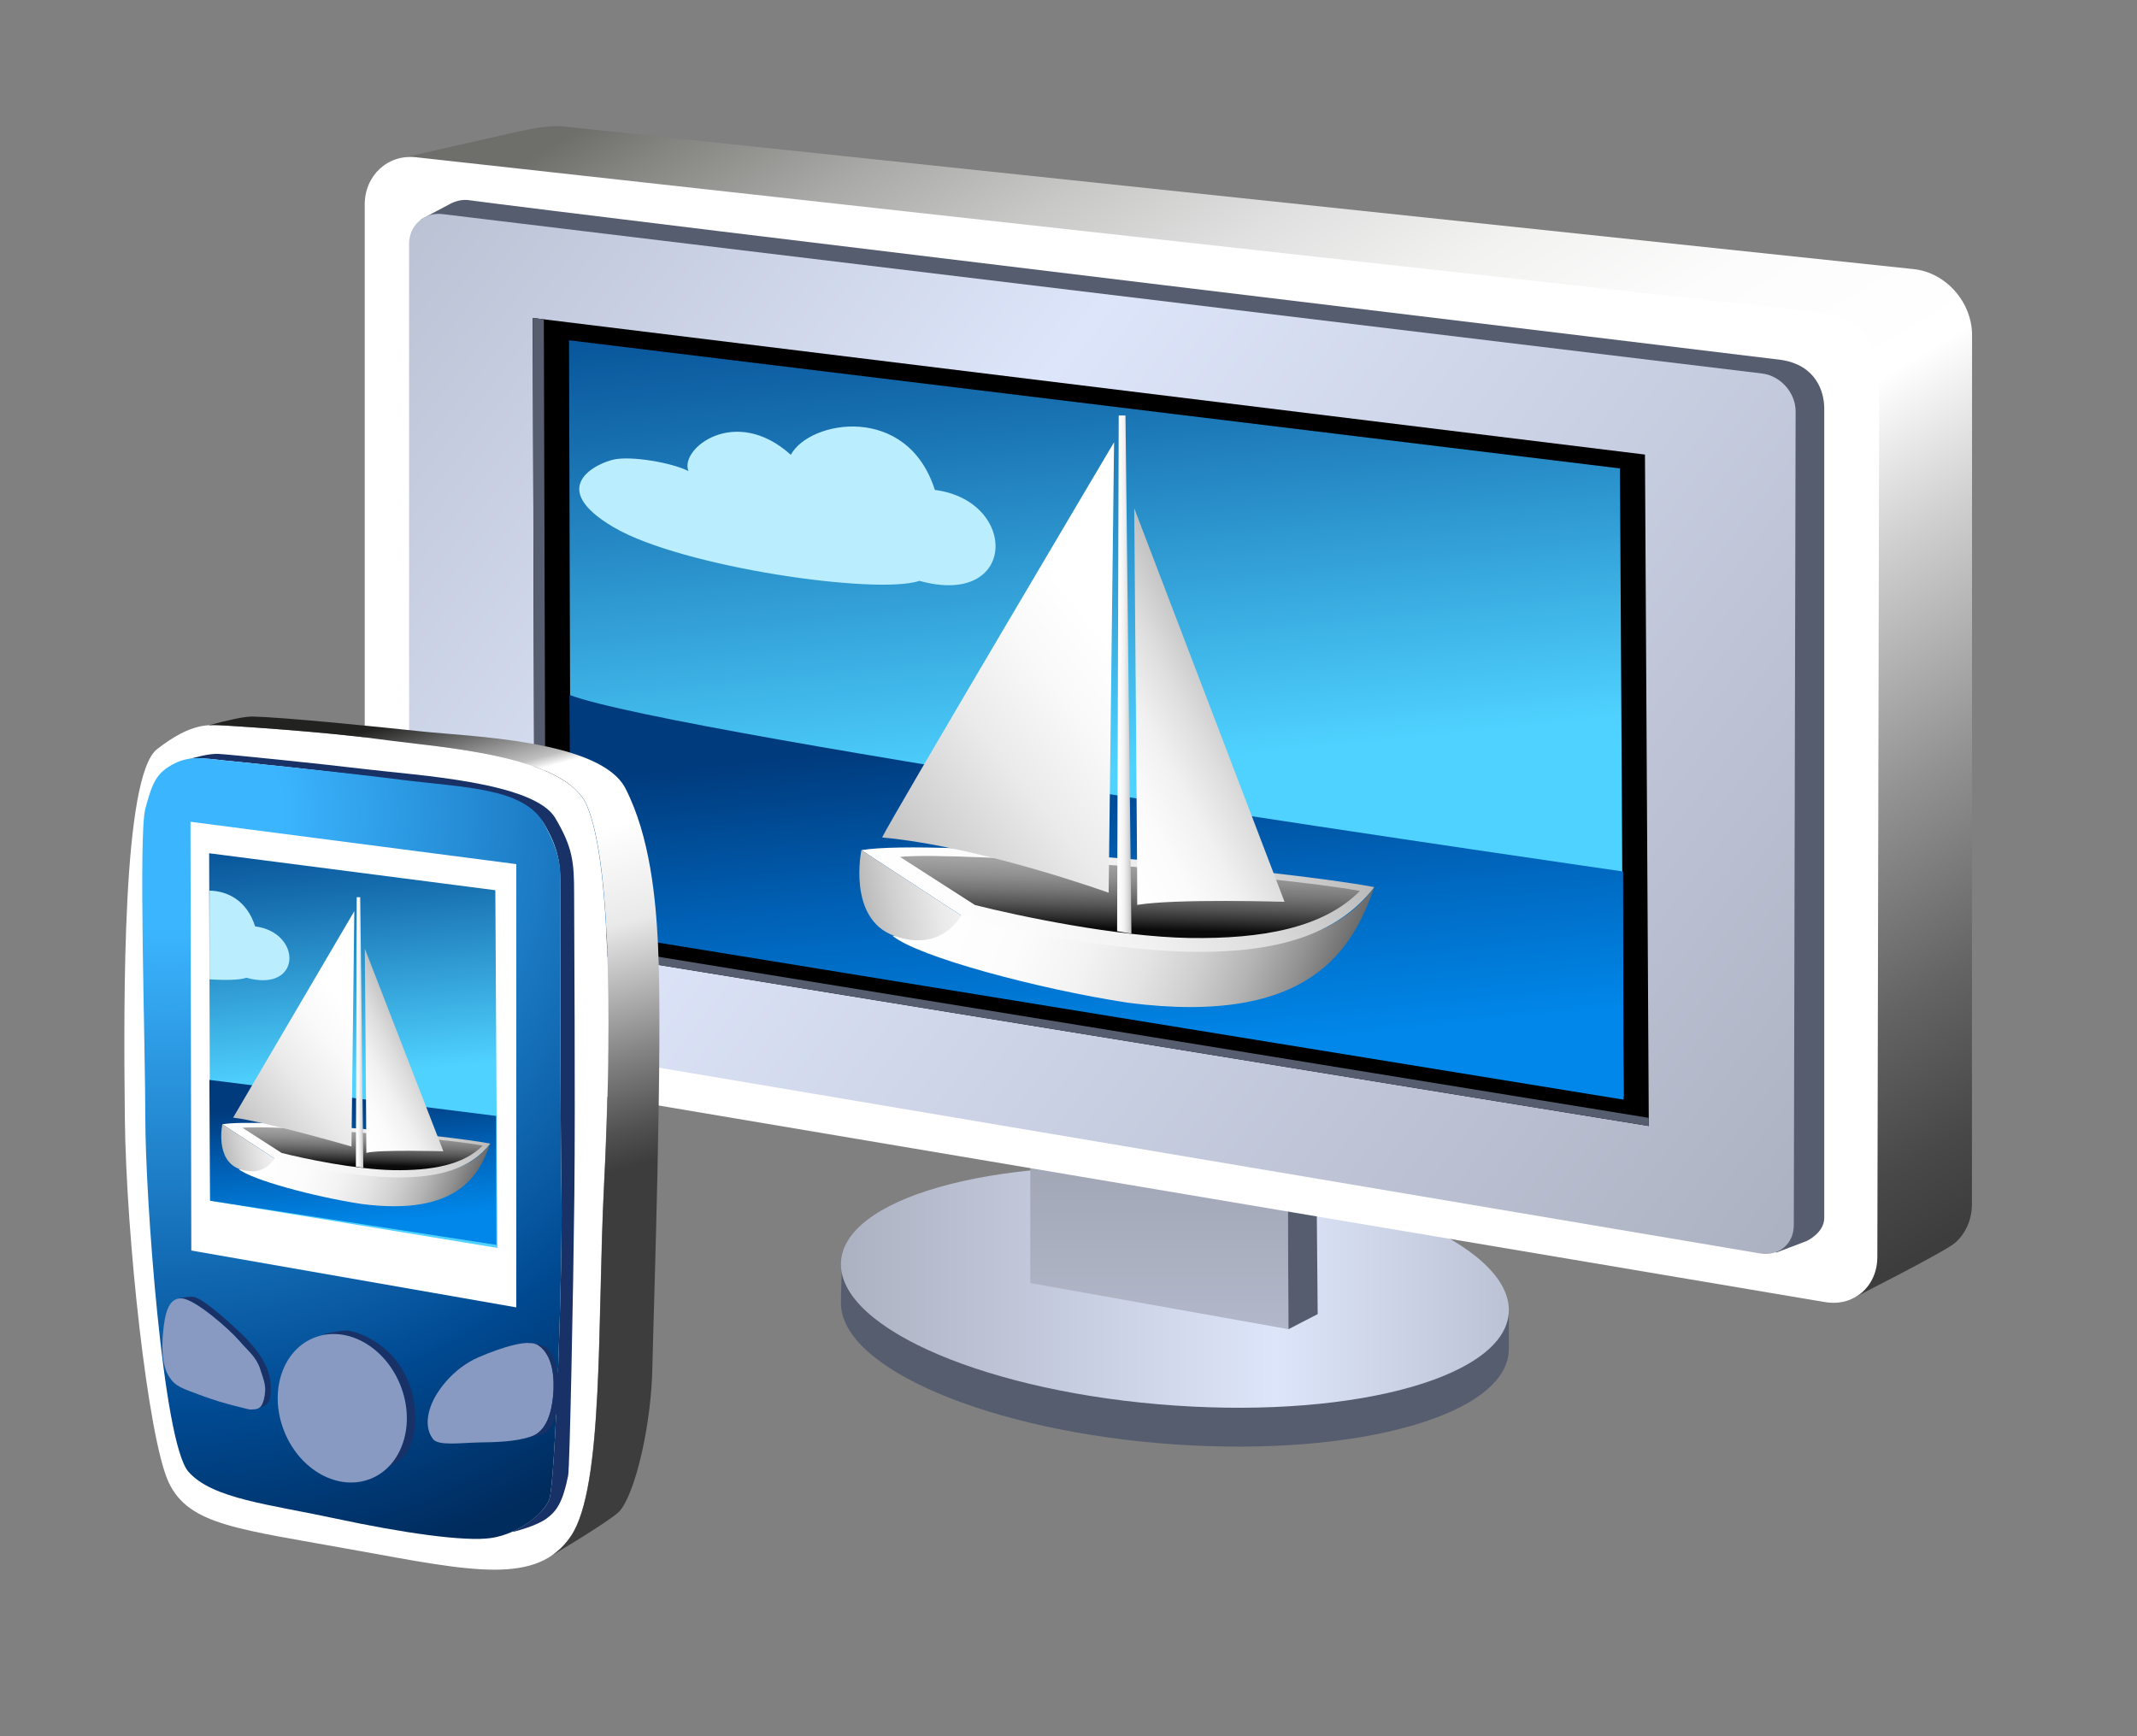 <?xml version="1.0" encoding="utf-8"?>
<!-- Generator: Adobe Illustrator 11.0, SVG Export Plug-In . SVG Version: 6.0.0 Build 78)  -->
<!DOCTYPE svg PUBLIC "-//W3C//DTD SVG 1.0//EN"    "http://www.w3.org/TR/2001/REC-SVG-20010904/DTD/svg10.dtd">
<svg 
	 xmlns:x="http://ns.adobe.com/Extensibility/1.0/" xmlns:i="http://ns.adobe.com/AdobeIllustrator/10.0/" xmlns:graph="http://ns.adobe.com/Graphs/1.0/" i:viewOrigin="245.3867 439.0518" i:rulerOrigin="0 0" i:pageBounds="0 595.2754 841.8896 0"
	 xmlns="http://www.w3.org/2000/svg" xmlns:xlink="http://www.w3.org/1999/xlink" xmlns:a="http://ns.adobe.com/AdobeSVGViewerExtensions/3.0/" width="352" height="286"
	 viewBox="0 0 352 286" overflow="visible" enable-background="new 0 0 352 286" xml:space="preserve">
	<rect x="0" y="0" width="352" height="286" fill="#808080" stroke="none"/>
		<g id="Layer_1" i:layer="yes" i:dimmedPercent="50" i:rgbTrio="#4F008000FFFF">
			<g>
				<rect i:knockout="Off" fill="none" width="352" height="286"/> 
				<g>
					<g>
						<path i:knockout="Off" fill="#565D6F" d="M138.754,207.178l109.78,8.616c0,0,0,4.846,0,6.407
							c0,10.771-24.629,17.813-55.008,15.736c-30.383-2.089-55.012-12.511-55.012-23.281
							C138.515,212.16,138.754,207.178,138.754,207.178z"/>
						
							<linearGradient id="XMLID_25_" gradientUnits="userSpaceOnUse" x1="-607.622" y1="265.626" x2="-497.603" y2="265.626" gradientTransform="matrix(1 0.069 0 1 746.137 -15.75)">
							<stop  offset="0.006" style="stop-color:#ADB2C2"/>
							<stop  offset="0.652" style="stop-color:#DDE5FA"/>
							<stop  offset="1" style="stop-color:#BBC2D4"/>
							<a:midPointStop  offset="0.006" style="stop-color:#ADB2C2"/>
							<a:midPointStop  offset="0.5" style="stop-color:#ADB2C2"/>
							<a:midPointStop  offset="0.652" style="stop-color:#DDE5FA"/>
							<a:midPointStop  offset="0.5" style="stop-color:#DDE5FA"/>
							<a:midPointStop  offset="1" style="stop-color:#BBC2D4"/>
						</linearGradient>
						<path i:knockout="Off" fill="url(#XMLID_25_)" d="M248.534,215.794c0,10.78-24.629,17.824-55.008,15.735
							c-30.383-2.078-55.012-12.493-55.012-23.274c0-10.77,24.629-17.819,55.012-15.741
							C223.905,194.603,248.534,205.024,248.534,215.794z"/>
						<g>
							
								<linearGradient id="XMLID_26_" gradientUnits="userSpaceOnUse" x1="-555.166" y1="183.543" x2="-555.166" y2="233.776" gradientTransform="matrix(1 0 0 1 746.137 0)">
								<stop  offset="0.006" style="stop-color:#9DA1B0"/>
								<stop  offset="1" style="stop-color:#BBC2D4"/>
								<a:midPointStop  offset="0.006" style="stop-color:#9DA1B0"/>
								<a:midPointStop  offset="0.5" style="stop-color:#9DA1B0"/>
								<a:midPointStop  offset="1" style="stop-color:#BBC2D4"/>
							</linearGradient>
							<polygon i:knockout="Off" fill="url(#XMLID_26_)" points="169.708,187.189 169.708,211.355 212.232,218.954 212.124,194.618 
								"/>
							<polygon i:knockout="Off" fill="#565D6F" points="216.834,192.529 212.124,194.618 212.232,218.954 217.046,216.469 "/>
						</g>
					</g>
					<g>
						
							<linearGradient id="XMLID_27_" gradientUnits="userSpaceOnUse" x1="710.746" y1="-33.484" x2="572.924" y2="204.463" gradientTransform="matrix(-1 0.021 0 1 872.037 0.232)">
							<stop  offset="0" style="stop-color:#6E6E6A"/>
							<stop  offset="0.036" style="stop-color:#848480"/>
							<stop  offset="0.109" style="stop-color:#A9A9A7"/>
							<stop  offset="0.185" style="stop-color:#C8C8C7"/>
							<stop  offset="0.263" style="stop-color:#E0E0E0"/>
							<stop  offset="0.344" style="stop-color:#F2F2F1"/>
							<stop  offset="0.431" style="stop-color:#FCFCFC"/>
							<stop  offset="0.534" style="stop-color:#FFFFFF"/>
							<stop  offset="0.623" style="stop-color:#D0D0D0"/>
							<stop  offset="0.754" style="stop-color:#929292"/>
							<stop  offset="0.865" style="stop-color:#646464"/>
							<stop  offset="0.951" style="stop-color:#484848"/>
							<stop  offset="1" style="stop-color:#3D3D3D"/>
							<a:midPointStop  offset="0" style="stop-color:#6E6E6A"/>
							<a:midPointStop  offset="0.261" style="stop-color:#6E6E6A"/>
							<a:midPointStop  offset="0.534" style="stop-color:#FFFFFF"/>
							<a:midPointStop  offset="0.414" style="stop-color:#FFFFFF"/>
							<a:midPointStop  offset="1" style="stop-color:#3D3D3D"/>
						</linearGradient>
						<path fill="url(#XMLID_27_)" d="M65.23,26.235c0,0,15.17-3.443,17.178-3.895c2.604-0.588,7.517-1.828,10.317-1.513
							l222.55,23.509c5.266,0.582,9.563,5.467,9.557,10.873l-0.021,143.079c0,2.697-1.078,4.972-2.808,6.462
							c-1.73,1.496-16.983,9.193-16.983,9.193L65.23,26.235z"/>
						<g i:knockout="Off">
							<path i:knockout="Off" fill="#FFFFFF" d="M68.424,175.353c-4.585-0.778-8.35-5.341-8.35-10.144V33.714
								c0-4.809,3.785-8.321,8.42-7.815l232.41,25.7c4.753,0.528,8.643,4.95,8.637,9.823l-0.311,145.636
								c-0.01,4.88-3.889,8.226-8.609,7.431L68.424,175.353z"/>
						</g>
					</g>
					<path i:knockout="Off" fill="#565D6F" d="M293.396,59.284c-1.821-0.275-198.563-23.932-216.419-26.343
						c-1.216-0.077-2.169,0.313-2.661,0.556s-4.966,2.646-4.966,2.646l223.224,170.189l5.049-1.918c0,0,2.861-1.343,2.861-3.775
						c0-2.176,0-109.841,0-133.349C300.484,64.512,299.141,60.155,293.396,59.284z"/>
					<g i:knockout="Off">
						
							<linearGradient id="XMLID_28_" gradientUnits="userSpaceOnUse" x1="576.234" y1="192.58" x2="799.922" y2="17.134" gradientTransform="matrix(-1 0.018 0 1 872.037 0.005)">
							<stop  offset="0.006" style="stop-color:#ADB2C2"/>
							<stop  offset="0.652" style="stop-color:#DDE5FA"/>
							<stop  offset="1" style="stop-color:#BBC2D4"/>
							<a:midPointStop  offset="0.006" style="stop-color:#ADB2C2"/>
							<a:midPointStop  offset="0.5" style="stop-color:#ADB2C2"/>
							<a:midPointStop  offset="0.652" style="stop-color:#DDE5FA"/>
							<a:midPointStop  offset="0.5" style="stop-color:#DDE5FA"/>
							<a:midPointStop  offset="1" style="stop-color:#BBC2D4"/>
						</linearGradient>
						<path i:knockout="Off" fill="url(#XMLID_28_)" d="M72.878,169.859c-3.023-0.507-5.493-3.433-5.493-6.495V40.171
							c0-3.063,2.491-5.271,5.531-4.9l217.332,26.255c3.041,0.37,5.525,3.176,5.521,6.238l-0.299,134.072
							c-0.006,3.063-2.48,5.151-5.505,4.646L72.878,169.859z"/>
					</g>
					<polygon i:knockout="Off" points="271.586,185.481 270.954,74.879 87.755,52.376 87.955,111.934 88.06,155.631 "/>
					<polygon i:knockout="Off" fill="#565D6F" points="89.578,52.6 89.879,154.588 271.578,184.142 271.586,185.481 88.06,155.631 
						87.755,52.376 "/>
				</g>
				<g>
					
						<linearGradient id="XMLID_29_" gradientUnits="userSpaceOnUse" x1="285.803" y1="899.432" x2="285.803" y2="984.844" gradientTransform="matrix(0.92 -0.093 -0.401 -1.013 282.485 1064.721)">
						<stop  offset="0.006" style="stop-color:#4FD2FF"/>
						<stop  offset="0.675" style="stop-color:#1871B1"/>
						<stop  offset="0.994" style="stop-color:#004890"/>
						<a:midPointStop  offset="0.006" style="stop-color:#4FD2FF"/>
						<a:midPointStop  offset="0.477" style="stop-color:#4FD2FF"/>
						<a:midPointStop  offset="0.994" style="stop-color:#004890"/>
					</linearGradient>
					<polygon i:knockout="Off" fill="url(#XMLID_29_)" points="267.428,180.688 94.016,152.686 93.729,56.053 266.832,77.162 "/>
					
						<linearGradient id="XMLID_30_" gradientUnits="userSpaceOnUse" x1="272.302" y1="854.156" x2="272.302" y2="906.808" gradientTransform="matrix(0.92 -0.093 -0.401 -1.013 282.485 1064.721)">
						<stop  offset="0.006" style="stop-color:#0087E9"/>
						<stop  offset="0.522" style="stop-color:#0062B7"/>
						<stop  offset="1" style="stop-color:#003B7D"/>
						<a:midPointStop  offset="0.006" style="stop-color:#0087E9"/>
						<a:midPointStop  offset="0.5" style="stop-color:#0087E9"/>
						<a:midPointStop  offset="0.522" style="stop-color:#0062B7"/>
						<a:midPointStop  offset="0.5" style="stop-color:#0062B7"/>
						<a:midPointStop  offset="1" style="stop-color:#003B7D"/>
					</linearGradient>
					<path i:knockout="Off" fill="url(#XMLID_30_)" d="M93.807,114.47c17.327,6.64,173.543,29.086,173.543,29.086l0.078,37.586
						L94.016,152.936L93.807,114.47z"/>
					<path i:knockout="Off" fill="#BAEEFF" d="M101.075,86.85c11.253,6.611,43.453,11.195,50.376,8.831
						c16.143,4.475,16.369-13.184,2.533-14.978c-4.524-14.263-20.596-11.545-23.726-5.782c-9.196-8.298-18.384-0.951-16.856,2.677
						c-2.835-1.417-9.355-2.502-12.212-1.918C98.334,76.266,89.822,80.237,101.075,86.85z"/>
					
						<linearGradient id="XMLID_31_" gradientUnits="userSpaceOnUse" x1="783.694" y1="-279.622" x2="832.145" y2="-223.586" gradientTransform="matrix(0.868 -0.226 0.515 0.983 -377.436 584.309)">
						<stop  offset="0" style="stop-color:#FFFFFF"/>
						<stop  offset="0.205" style="stop-color:#FCFCFC"/>
						<stop  offset="0.34" style="stop-color:#F3F3F3"/>
						<stop  offset="0.454" style="stop-color:#E4E4E4"/>
						<stop  offset="0.557" style="stop-color:#CFCFCF"/>
						<stop  offset="0.653" style="stop-color:#B4B4B4"/>
						<stop  offset="0.744" style="stop-color:#929292"/>
						<stop  offset="0.829" style="stop-color:#6A6A6A"/>
						<stop  offset="0.912" style="stop-color:#3B3B3B"/>
						<stop  offset="0.989" style="stop-color:#080808"/>
						<stop  offset="1" style="stop-color:#000000"/>
						<a:midPointStop  offset="0" style="stop-color:#FFFFFF"/>
						<a:midPointStop  offset="0.785" style="stop-color:#FFFFFF"/>
						<a:midPointStop  offset="1" style="stop-color:#000000"/>
					</linearGradient>
					<path i:knockout="Off" fill="url(#XMLID_31_)" d="M158.363,150.534c12.016,3.447,28.979,5.724,38.356,5.683
						c9.351-0.064,22.594-0.172,29.649-10.086c-3.473,9.954-10.307,22.953-40.579,19.046c-14.783-2.258-34.682-7.592-38.791-11.043
						C149.114,154.618,158.039,152.188,158.363,150.534z"/>
					
						<linearGradient id="XMLID_32_" gradientUnits="userSpaceOnUse" x1="762.9" y1="-261.894" x2="845.363" y2="-261.894" gradientTransform="matrix(0.868 -0.226 0.515 0.983 -377.436 584.309)">
						<stop  offset="0" style="stop-color:#FFFFFF"/>
						<stop  offset="0.254" style="stop-color:#FBFBFB"/>
						<stop  offset="0.483" style="stop-color:#F1F1F1"/>
						<stop  offset="0.701" style="stop-color:#DEDEDE"/>
						<stop  offset="0.912" style="stop-color:#C5C5C5"/>
						<stop  offset="1" style="stop-color:#B8B8B8"/>
						<a:midPointStop  offset="0" style="stop-color:#FFFFFF"/>
						<a:midPointStop  offset="0.729" style="stop-color:#FFFFFF"/>
						<a:midPointStop  offset="1" style="stop-color:#B8B8B8"/>
					</linearGradient>
					<path i:knockout="Off" fill="url(#XMLID_32_)" d="M141.887,140.042l16.44,10.755c9.799,2.95,26.442,5.887,38.748,6.004
						c13.142,0.054,23.14-2.68,29.292-10.67C211.024,143.215,153.64,138.038,141.887,140.042z"/>
					
						<linearGradient id="XMLID_33_" gradientUnits="userSpaceOnUse" x1="807.273" y1="-269.1" x2="803.322" y2="-253.925" gradientTransform="matrix(0.868 -0.226 0.515 0.983 -377.436 584.309)">
						<stop  offset="0" style="stop-color:#B0B0B0"/>
						<stop  offset="0.173" style="stop-color:#ACACAC"/>
						<stop  offset="0.329" style="stop-color:#A1A1A1"/>
						<stop  offset="0.477" style="stop-color:#8F8F8F"/>
						<stop  offset="0.622" style="stop-color:#757575"/>
						<stop  offset="0.764" style="stop-color:#545454"/>
						<stop  offset="0.901" style="stop-color:#2C2C2C"/>
						<stop  offset="1" style="stop-color:#0A0A0A"/>
						<a:midPointStop  offset="0" style="stop-color:#B0B0B0"/>
						<a:midPointStop  offset="0.729" style="stop-color:#B0B0B0"/>
						<a:midPointStop  offset="1" style="stop-color:#0A0A0A"/>
					</linearGradient>
					<path i:knockout="Off" fill="url(#XMLID_33_)" d="M195.917,154.512c-12.007-0.217-28.166-3.62-35.323-5.432l-12.345-7.926
						c9.771-1.008,62.688,3.114,75.747,5.609C217.931,152.91,207.769,154.683,195.917,154.512z"/>
					<linearGradient id="XMLID_34_" gradientUnits="userSpaceOnUse" x1="184.901" y1="108.464" x2="93.298" y2="182.567">
						<stop  offset="0" style="stop-color:#FFFFFF"/>
						<stop  offset="0.097" style="stop-color:#F9F9F9"/>
						<stop  offset="0.221" style="stop-color:#EAEAEA"/>
						<stop  offset="0.36" style="stop-color:#CFCFCF"/>
						<stop  offset="0.509" style="stop-color:#ABABAB"/>
						<stop  offset="0.668" style="stop-color:#7C7C7C"/>
						<stop  offset="0.833" style="stop-color:#424242"/>
						<stop  offset="1" style="stop-color:#000000"/>
						<a:midPointStop  offset="0" style="stop-color:#FFFFFF"/>
						<a:midPointStop  offset="0.655" style="stop-color:#FFFFFF"/>
						<a:midPointStop  offset="1" style="stop-color:#000000"/>
					</linearGradient>
					<path i:knockout="Off" fill="url(#XMLID_34_)" d="M182.612,147.056l0.895-74.204c0,0-36.696,61.917-38.206,65.099
						C161.604,139.461,182.612,147.056,182.612,147.056z"/>
					
						<linearGradient id="XMLID_35_" gradientUnits="userSpaceOnUse" x1="804.192" y1="-284.895" x2="838.417" y2="-284.895" gradientTransform="matrix(0.868 -0.226 0.515 0.983 -377.436 584.309)">
						<stop  offset="0" style="stop-color:#FFFFFF"/>
						<stop  offset="0.263" style="stop-color:#FBFBFB"/>
						<stop  offset="0.499" style="stop-color:#F1F1F1"/>
						<stop  offset="0.725" style="stop-color:#DEDEDE"/>
						<stop  offset="0.943" style="stop-color:#C5C5C5"/>
						<stop  offset="1" style="stop-color:#BDBDBD"/>
						<a:midPointStop  offset="0" style="stop-color:#FFFFFF"/>
						<a:midPointStop  offset="0.729" style="stop-color:#FFFFFF"/>
						<a:midPointStop  offset="1" style="stop-color:#BDBDBD"/>
					</linearGradient>
					<path i:knockout="Off" fill="url(#XMLID_35_)" d="M187.315,149.058c0.058-2.359-0.489-65.339-0.489-65.339l24.758,64.832
						C211.584,148.551,193.701,147.998,187.315,149.058z"/>
					<linearGradient id="XMLID_36_" gradientUnits="userSpaceOnUse" x1="165.703" y1="143.63" x2="112.996" y2="154.441">
						<stop  offset="0" style="stop-color:#FFFFFF"/>
						<stop  offset="0.097" style="stop-color:#F9F9F9"/>
						<stop  offset="0.221" style="stop-color:#EAEAEA"/>
						<stop  offset="0.36" style="stop-color:#CFCFCF"/>
						<stop  offset="0.509" style="stop-color:#ABABAB"/>
						<stop  offset="0.668" style="stop-color:#7C7C7C"/>
						<stop  offset="0.833" style="stop-color:#424242"/>
						<stop  offset="1" style="stop-color:#000000"/>
						<a:midPointStop  offset="0" style="stop-color:#FFFFFF"/>
						<a:midPointStop  offset="0.655" style="stop-color:#FFFFFF"/>
						<a:midPointStop  offset="1" style="stop-color:#000000"/>
					</linearGradient>
					<path i:knockout="Off" fill="url(#XMLID_36_)" d="M141.887,140.042l16.44,10.755c0,0-3.17,6.167-10.992,3.373
						C139.513,151.377,141.887,140.042,141.887,140.042z"/>
					<linearGradient id="XMLID_37_" gradientUnits="userSpaceOnUse" x1="184.01" y1="111.117" x2="186.367" y2="111.117">
						<stop  offset="0" style="stop-color:#FFFFFF"/>
						<stop  offset="0.263" style="stop-color:#FBFBFB"/>
						<stop  offset="0.499" style="stop-color:#F1F1F1"/>
						<stop  offset="0.725" style="stop-color:#DEDEDE"/>
						<stop  offset="0.943" style="stop-color:#C5C5C5"/>
						<stop  offset="1" style="stop-color:#BDBDBD"/>
						<a:midPointStop  offset="0" style="stop-color:#FFFFFF"/>
						<a:midPointStop  offset="0.729" style="stop-color:#FFFFFF"/>
						<a:midPointStop  offset="1" style="stop-color:#BDBDBD"/>
					</linearGradient>
					<path i:knockout="Off" fill="url(#XMLID_37_)" d="M184.01,153.379l0.261-84.94h1.113l0.983,85.357
						C186.367,153.796,184.89,153.558,184.01,153.379z"/>
				</g>
				<g>
					<g>
						<path fill="#FFFFFF" d="M37.232,119.525c0,0,15.6,0.926,25.43,2.267c9.676,1.333,30.383,2.461,34.002,10.903
							c4.293,10.015,3.928,40.496,2.804,62.674c-1.115,22.226,0,49.581-5.435,57.653c-5.489,8.162-16.234,5.828-35.164,2.395
							c-19.572-3.563-27.699-4.11-31.076-11.213c-3.388-7.145-7.02-40.475-7.23-60.083c-0.207-19.626-0.425-56.304,5.325-60.732
							C31.58,118.988,34.308,119.351,37.232,119.525z"/>
					</g>
					<g>
						<g>
							<linearGradient id="XMLID_38_" gradientUnits="userSpaceOnUse" x1="67.079" y1="118.499" x2="88.388" y2="196.389">
								<stop  offset="0" style="stop-color:#222221"/>
								<stop  offset="0.146" style="stop-color:#BFBFC0"/>
								<stop  offset="0.169" style="stop-color:#FFFFFF"/>
								<stop  offset="0.32" style="stop-color:#FFFFFF"/>
								<stop  offset="0.517" style="stop-color:#E9E9E9"/>
								<stop  offset="0.561" style="stop-color:#D7D7D7"/>
								<stop  offset="0.775" style="stop-color:#858585"/>
								<stop  offset="0.926" style="stop-color:#515151"/>
								<stop  offset="1" style="stop-color:#3D3D3D"/>
								<a:midPointStop  offset="0" style="stop-color:#222221"/>
								<a:midPointStop  offset="0.5" style="stop-color:#222221"/>
								<a:midPointStop  offset="0.146" style="stop-color:#BFBFC0"/>
								<a:midPointStop  offset="0.5" style="stop-color:#BFBFC0"/>
								<a:midPointStop  offset="0.169" style="stop-color:#FFFFFF"/>
								<a:midPointStop  offset="0.518" style="stop-color:#FFFFFF"/>
								<a:midPointStop  offset="0.32" style="stop-color:#FFFFFF"/>
								<a:midPointStop  offset="0.5" style="stop-color:#FFFFFF"/>
								<a:midPointStop  offset="0.517" style="stop-color:#E9E9E9"/>
								<a:midPointStop  offset="0.454" style="stop-color:#E9E9E9"/>
								<a:midPointStop  offset="1" style="stop-color:#3D3D3D"/>
							</linearGradient>
							<path i:knockout="Off" fill="url(#XMLID_38_)" d="M34.357,119.479c-0.197,0.022-0.414,0.048-0.612,0.079 M108.381,155.497
								c-0.367-7.347-1.287-17.677-5.35-25.608c-4.091-7.998-25.598-8.543-33.609-9.406c-8.123-0.871-23.082-2.353-27.806-2.448
								c-1.335-0.027-4.048,0.577-7.259,1.444c1.024-0.074,1.955-0.009,2.898,0.048c0,0,15.605,0.927,25.441,2.268
								c9.672,1.332,30.377,2.462,33.995,10.903c4.298,10.014,3.929,40.495,2.813,62.672c-1.119,22.225,0,49.579-5.435,57.651
								c-0.959,1.428-2.079,2.501-3.364,3.338c6.218-3.732,10.674-6.608,11.398-7.484c2.593-3.085,5.171-14.153,5.353-23.607
								C107.649,216.071,109.196,171.814,108.381,155.497z"/>
						</g>
					</g>
					<g>
						<path fill="#183268" d="M91.463,134.754c-3.51-5.958-22.819-7.03-31.137-8.039c-8.393-1.003-22.503-2.427-24.33-2.528
							c-1.547-0.085-4.04,0.614-4.756,0.831c-0.008,0-0.014,0-0.014,0c1.612-0.234,3.283-0.031,5.701,0.249
							c0,0,18.096,1.745,29.084,3.367c10.12,1.492,20.754,2.201,23.626,7.086c3.074,5.243,2.649,7.954,2.649,13.584
							c0,5.617,0,36.538,0.205,47.786c0.205,11.247-1.024,47.488-2.033,49.958c-0.742,1.772-3.095,3.888-5.959,5.199
							c0,0,0,0,0.007-0.001l0.039,0.087c0,0,3.742-0.908,5.467-2.177c1.721-1.265,2.692-2.731,3.572-7.08
							c0.266-1.337,0.843-29.903,1.024-46.283c0.168-16.351-0.041-44.412-0.041-49.62C94.568,142.045,94.342,139.605,91.463,134.754
							z"/>
					</g>
					<g>
						
							<radialGradient id="XMLID_39_" cx="27.498" cy="134.068" r="127.875" fx="27.498" fy="134.068" gradientUnits="userSpaceOnUse">
							<stop  offset="0.146" style="stop-color:#3CB5FF"/>
							<stop  offset="0.77" style="stop-color:#004A92"/>
							<stop  offset="1" style="stop-color:#002B5D"/>
							<a:midPointStop  offset="0.146" style="stop-color:#3CB5FF"/>
							<a:midPointStop  offset="0.5" style="stop-color:#3CB5FF"/>
							<a:midPointStop  offset="0.77" style="stop-color:#004A92"/>
							<a:midPointStop  offset="0.5" style="stop-color:#004A92"/>
							<a:midPointStop  offset="1" style="stop-color:#002B5D"/>
						</radialGradient>
						<path fill="url(#XMLID_39_)" d="M36.928,125.267c0,0,18.147,1.775,29.157,3.178c10.34,1.322,20.265,1.266,23.553,7.275
							c3.266,5.976,2.649,7.954,2.649,13.584c0,5.617,0,36.538,0.205,47.786c0.205,11.247-1.024,47.488-2.033,49.958
							c-1.031,2.472-5.186,5.648-9.529,6.299c-4.39,0.66-14.832-0.885-25.606-3.192c-10.968-2.361-20.378-3.252-24.292-7.732
							c-4.238-4.85-7.093-45.628-7.093-57.991c0-12.354-1.146-47.012,0-51.229c1.147-4.208,1.764-5.964,4.911-7.489
							C31.34,124.515,33.327,124.853,36.928,125.267z"/>
					</g>
					<g>
						<polygon fill="#FFFFFF" points="31.377,135.368 85.042,142.343 85.042,215.361 31.51,205.995 "/>
					</g>
					<g>
						<path fill="#889AC2" d="M71.314,237.038c-1.397-1.887-0.857-4.226-0.166-5.899c0.693-1.668,3.246-5.705,7.834-7.633
							c3.816-1.612,8.107-2.976,9.679-1.918c2.54,1.711,2.663,5.674,2.474,8.087c-0.229,2.799-1.05,6.138-3.672,6.975
							c-2.636,0.86-5.893,0.918-8.703,0.964C75.927,237.668,72.18,238.217,71.314,237.038z"/>
					</g>
					<path fill="#183268" d="M44.407,226.776c-0.443-1.991-1.72-4.049-3.803-6.224c-1.664-1.737-6.982-6.62-8.679-6.911
						c-0.803-0.134-2.57,0.241-2.57,0.241s0.027,0.047,0.035,0.054c0.185-0.024,0.38-0.059,0.596-0.047
						c2.301,0.208,7.933,5.229,9.397,6.946c1.462,1.718,2.781,2.615,3.454,4.637c0.695,2.143,1.126,2.946,0.635,5.015
						c-0.184,0.733-0.427,1.12-0.75,1.358c1.056-0.216,1.365-0.642,1.633-1.159C44.652,230.108,44.693,228.039,44.407,226.776z
						 M29.391,213.937L29.391,213.937L29.391,213.937L29.391,213.937z"/>
					<g>
						<path fill="#889AC2" d="M41.11,232.177c0,0-4.397-0.963-7.751-2.233c-3.373-1.269-4.452-1.489-5.543-3.222
							c-1.079-1.74-1.226-4.523-0.948-7.313c0.269-2.793,0.808-5.725,3.118-5.519c2.301,0.208,7.933,5.229,9.397,6.946
							c1.462,1.718,2.781,2.615,3.454,4.637c0.695,2.143,1.126,2.946,0.635,5.015C43.077,232.121,42.381,232.196,41.11,232.177z"/>
					</g>
					<path fill="#183268" d="M59.979,243.876v0.019c0,0,0.066-0.033,0.087-0.036c0.341-0.098,0.685-0.151,1.012-0.277
						c-0.358,0.143-0.73,0.198-1.106,0.295C59.971,243.876,59.971,243.876,59.979,243.876z M67.807,229.232
						c-2.202-7.979-9.314-9.963-10.485-10.042c-1.161-0.077-3.988,0.565-3.988,0.565l0.048,0.173
						c4.938-0.893,10.316,2.533,12.596,8.321c2.028,5.153,0.951,10.563-2.279,13.587c1.088-0.656,2.115-1.324,2.646-1.824
						C67.756,238.692,69.314,234.702,67.807,229.232z"/>
					<g>
						<path fill="#889AC2" d="M65.977,228.25c2.504,6.372,0.328,13.216-4.899,15.331c-5.268,2.135-11.663-1.331-14.256-7.784
							c-2.6-6.487-0.332-13.435,5.025-15.483C57.154,218.291,63.461,221.855,65.977,228.25z"/>
					</g>
					<path i:knockout="Off" fill="#183268" d="M89.818,221.827c-1.274-0.583-2.793-0.662-2.793-0.662l-0.012,0.052
						c-0.006,0-0.021,0-0.037,0c0.705-0.008,1.289,0.101,1.685,0.371c2.54,1.711,2.663,5.674,2.474,8.087
						c-0.229,2.799-1.05,6.138-3.672,6.975c-0.407,0.139-0.834,0.214-1.262,0.317c0,0,0.014-0.001,0.017-0.001
						c0.646-0.132,1.448-0.291,2.27-0.462c1.848-0.396,2.382-1.587,2.962-3.074C93.254,228.811,91.449,222.587,89.818,221.827z"/>
				</g>
				<g>
					
						<linearGradient id="XMLID_40_" gradientUnits="userSpaceOnUse" x1="134.223" y1="863.551" x2="134.223" y2="905.48" gradientTransform="matrix(0.92 -0.093 -0.401 -1.013 282.485 1064.721)">
						<stop  offset="0.006" style="stop-color:#4FD2FF"/>
						<stop  offset="0.675" style="stop-color:#1871B1"/>
						<stop  offset="0.994" style="stop-color:#004890"/>
						<a:midPointStop  offset="0.006" style="stop-color:#4FD2FF"/>
						<a:midPointStop  offset="0.477" style="stop-color:#4FD2FF"/>
						<a:midPointStop  offset="0.994" style="stop-color:#004890"/>
					</linearGradient>
					<polygon i:knockout="Off" fill="url(#XMLID_40_)" points="81.925,205.563 34.608,197.79 34.447,140.553 81.589,146.641 "/>
					
						<linearGradient id="XMLID_41_" gradientUnits="userSpaceOnUse" x1="126.606" y1="840.435" x2="126.606" y2="860.409" gradientTransform="matrix(0.92 -0.093 -0.401 -1.013 282.485 1064.721)">
						<stop  offset="0.006" style="stop-color:#0087E9"/>
						<stop  offset="0.522" style="stop-color:#0062B7"/>
						<stop  offset="1" style="stop-color:#003B7D"/>
						<a:midPointStop  offset="0.006" style="stop-color:#0087E9"/>
						<a:midPointStop  offset="0.5" style="stop-color:#0087E9"/>
						<a:midPointStop  offset="0.522" style="stop-color:#0062B7"/>
						<a:midPointStop  offset="0.5" style="stop-color:#0062B7"/>
						<a:midPointStop  offset="1" style="stop-color:#003B7D"/>
					</linearGradient>
					<polygon i:knockout="Off" fill="url(#XMLID_41_)" points="34.489,177.886 81.715,183.823 81.758,205.062 34.607,197.79 "/>
					<path i:knockout="Off" fill="#BAEEFF" d="M42.022,152.599c-1.356-4.276-4.547-5.835-7.51-5.886v14.607
						c2.764,0.181,4.981,0.115,6.078-0.259C49.712,163.59,49.841,153.611,42.022,152.599z"/>
					
						<linearGradient id="XMLID_42_" gradientUnits="userSpaceOnUse" x1="642.977" y1="-262.372" x2="668.29" y2="-233.097" gradientTransform="matrix(0.868 -0.226 0.515 0.983 -377.436 584.309)">
						<stop  offset="0" style="stop-color:#FFFFFF"/>
						<stop  offset="0.205" style="stop-color:#FCFCFC"/>
						<stop  offset="0.34" style="stop-color:#F3F3F3"/>
						<stop  offset="0.454" style="stop-color:#E4E4E4"/>
						<stop  offset="0.557" style="stop-color:#CFCFCF"/>
						<stop  offset="0.653" style="stop-color:#B4B4B4"/>
						<stop  offset="0.744" style="stop-color:#929292"/>
						<stop  offset="0.829" style="stop-color:#6A6A6A"/>
						<stop  offset="0.912" style="stop-color:#3B3B3B"/>
						<stop  offset="0.989" style="stop-color:#080808"/>
						<stop  offset="1" style="stop-color:#000000"/>
						<a:midPointStop  offset="0" style="stop-color:#FFFFFF"/>
						<a:midPointStop  offset="0.785" style="stop-color:#FFFFFF"/>
						<a:midPointStop  offset="1" style="stop-color:#000000"/>
					</linearGradient>
					<path i:knockout="Off" fill="url(#XMLID_42_)" d="M45.224,190.679c6.277,1.8,15.14,2.99,20.039,2.969
						c4.885-0.035,11.803-0.089,15.488-5.269c-1.813,5.199-5.383,11.99-21.199,9.948c-7.722-1.179-18.117-3.965-20.266-5.769
						C40.393,192.812,45.055,191.542,45.224,190.679z"/>
					
						<linearGradient id="XMLID_43_" gradientUnits="userSpaceOnUse" x1="632.116" y1="-253.11" x2="675.195" y2="-253.11" gradientTransform="matrix(0.868 -0.226 0.515 0.983 -377.436 584.309)">
						<stop  offset="0" style="stop-color:#FFFFFF"/>
						<stop  offset="0.254" style="stop-color:#FBFBFB"/>
						<stop  offset="0.483" style="stop-color:#F1F1F1"/>
						<stop  offset="0.701" style="stop-color:#DEDEDE"/>
						<stop  offset="0.912" style="stop-color:#C5C5C5"/>
						<stop  offset="1" style="stop-color:#B8B8B8"/>
						<a:midPointStop  offset="0" style="stop-color:#FFFFFF"/>
						<a:midPointStop  offset="0.729" style="stop-color:#FFFFFF"/>
						<a:midPointStop  offset="1" style="stop-color:#B8B8B8"/>
					</linearGradient>
					<path i:knockout="Off" fill="url(#XMLID_43_)" d="M36.617,185.197l8.588,5.619c5.12,1.539,13.814,3.074,20.242,3.137
						c6.865,0.028,12.09-1.399,15.304-5.574C72.736,186.854,42.758,184.15,36.617,185.197z"/>
					
						<linearGradient id="XMLID_44_" gradientUnits="userSpaceOnUse" x1="655.298" y1="-256.875" x2="653.234" y2="-248.947" gradientTransform="matrix(0.868 -0.226 0.515 0.983 -377.436 584.309)">
						<stop  offset="0" style="stop-color:#B0B0B0"/>
						<stop  offset="0.173" style="stop-color:#ACACAC"/>
						<stop  offset="0.329" style="stop-color:#A1A1A1"/>
						<stop  offset="0.477" style="stop-color:#8F8F8F"/>
						<stop  offset="0.622" style="stop-color:#757575"/>
						<stop  offset="0.764" style="stop-color:#545454"/>
						<stop  offset="0.901" style="stop-color:#2C2C2C"/>
						<stop  offset="1" style="stop-color:#0A0A0A"/>
						<a:midPointStop  offset="0" style="stop-color:#B0B0B0"/>
						<a:midPointStop  offset="0.729" style="stop-color:#B0B0B0"/>
						<a:midPointStop  offset="1" style="stop-color:#0A0A0A"/>
					</linearGradient>
					<path i:knockout="Off" fill="url(#XMLID_44_)" d="M64.844,192.757c-6.273-0.113-14.715-1.891-18.454-2.838l-6.448-4.141
						c5.104-0.525,32.749,1.627,39.57,2.931C76.343,191.921,71.034,192.846,64.844,192.757z"/>
					<linearGradient id="XMLID_45_" gradientUnits="userSpaceOnUse" x1="59.088" y1="168.701" x2="11.235" y2="207.413">
						<stop  offset="0" style="stop-color:#FFFFFF"/>
						<stop  offset="0.097" style="stop-color:#F9F9F9"/>
						<stop  offset="0.221" style="stop-color:#EAEAEA"/>
						<stop  offset="0.36" style="stop-color:#CFCFCF"/>
						<stop  offset="0.509" style="stop-color:#ABABAB"/>
						<stop  offset="0.668" style="stop-color:#7C7C7C"/>
						<stop  offset="0.833" style="stop-color:#424242"/>
						<stop  offset="1" style="stop-color:#000000"/>
						<a:midPointStop  offset="0" style="stop-color:#FFFFFF"/>
						<a:midPointStop  offset="0.655" style="stop-color:#FFFFFF"/>
						<a:midPointStop  offset="1" style="stop-color:#000000"/>
					</linearGradient>
					<path i:knockout="Off" fill="url(#XMLID_45_)" d="M57.893,188.861l0.468-38.764L38.4,184.104
						C43.614,184.718,57.893,188.861,57.893,188.861z"/>
					
						<linearGradient id="XMLID_46_" gradientUnits="userSpaceOnUse" x1="653.687" y1="-264.902" x2="671.303" y2="-264.902" gradientTransform="matrix(0.868 -0.226 0.515 0.983 -377.436 584.309)">
						<stop  offset="0" style="stop-color:#FFFFFF"/>
						<stop  offset="0.263" style="stop-color:#FBFBFB"/>
						<stop  offset="0.499" style="stop-color:#F1F1F1"/>
						<stop  offset="0.725" style="stop-color:#DEDEDE"/>
						<stop  offset="0.943" style="stop-color:#C5C5C5"/>
						<stop  offset="1" style="stop-color:#BDBDBD"/>
						<a:midPointStop  offset="0" style="stop-color:#FFFFFF"/>
						<a:midPointStop  offset="0.729" style="stop-color:#FFFFFF"/>
						<a:midPointStop  offset="1" style="stop-color:#BDBDBD"/>
					</linearGradient>
					<path i:knockout="Off" fill="url(#XMLID_46_)" d="M60.349,189.907c0.015-1.313-0.254-33.635-0.254-33.635l12.934,33.371
						C73.028,189.644,62.417,189.346,60.349,189.907z"/>
					<linearGradient id="XMLID_47_" gradientUnits="userSpaceOnUse" x1="49.058" y1="187.071" x2="21.525" y2="192.719">
						<stop  offset="0" style="stop-color:#FFFFFF"/>
						<stop  offset="0.097" style="stop-color:#F9F9F9"/>
						<stop  offset="0.221" style="stop-color:#EAEAEA"/>
						<stop  offset="0.36" style="stop-color:#CFCFCF"/>
						<stop  offset="0.509" style="stop-color:#ABABAB"/>
						<stop  offset="0.668" style="stop-color:#7C7C7C"/>
						<stop  offset="0.833" style="stop-color:#424242"/>
						<stop  offset="1" style="stop-color:#000000"/>
						<a:midPointStop  offset="0" style="stop-color:#FFFFFF"/>
						<a:midPointStop  offset="0.655" style="stop-color:#FFFFFF"/>
						<a:midPointStop  offset="1" style="stop-color:#000000"/>
					</linearGradient>
					<path i:knockout="Off" fill="url(#XMLID_47_)" d="M36.617,185.197l8.588,5.619c0,0-1.655,3.221-5.742,1.762
						C35.377,191.119,36.617,185.197,36.617,185.197z"/>
					<linearGradient id="XMLID_48_" gradientUnits="userSpaceOnUse" x1="58.623" y1="170.087" x2="59.853" y2="170.087">
						<stop  offset="0" style="stop-color:#FFFFFF"/>
						<stop  offset="0.263" style="stop-color:#FBFBFB"/>
						<stop  offset="0.499" style="stop-color:#F1F1F1"/>
						<stop  offset="0.725" style="stop-color:#DEDEDE"/>
						<stop  offset="0.943" style="stop-color:#C5C5C5"/>
						<stop  offset="1" style="stop-color:#BDBDBD"/>
						<a:midPointStop  offset="0" style="stop-color:#FFFFFF"/>
						<a:midPointStop  offset="0.729" style="stop-color:#FFFFFF"/>
						<a:midPointStop  offset="1" style="stop-color:#BDBDBD"/>
					</linearGradient>
					<path i:knockout="Off" fill="url(#XMLID_48_)" d="M58.623,192.165l0.135-44.373h0.582l0.514,44.59
						C59.854,192.382,59.082,192.259,58.623,192.165z"/>
				</g>
			</g>
		</g>
	</svg>
